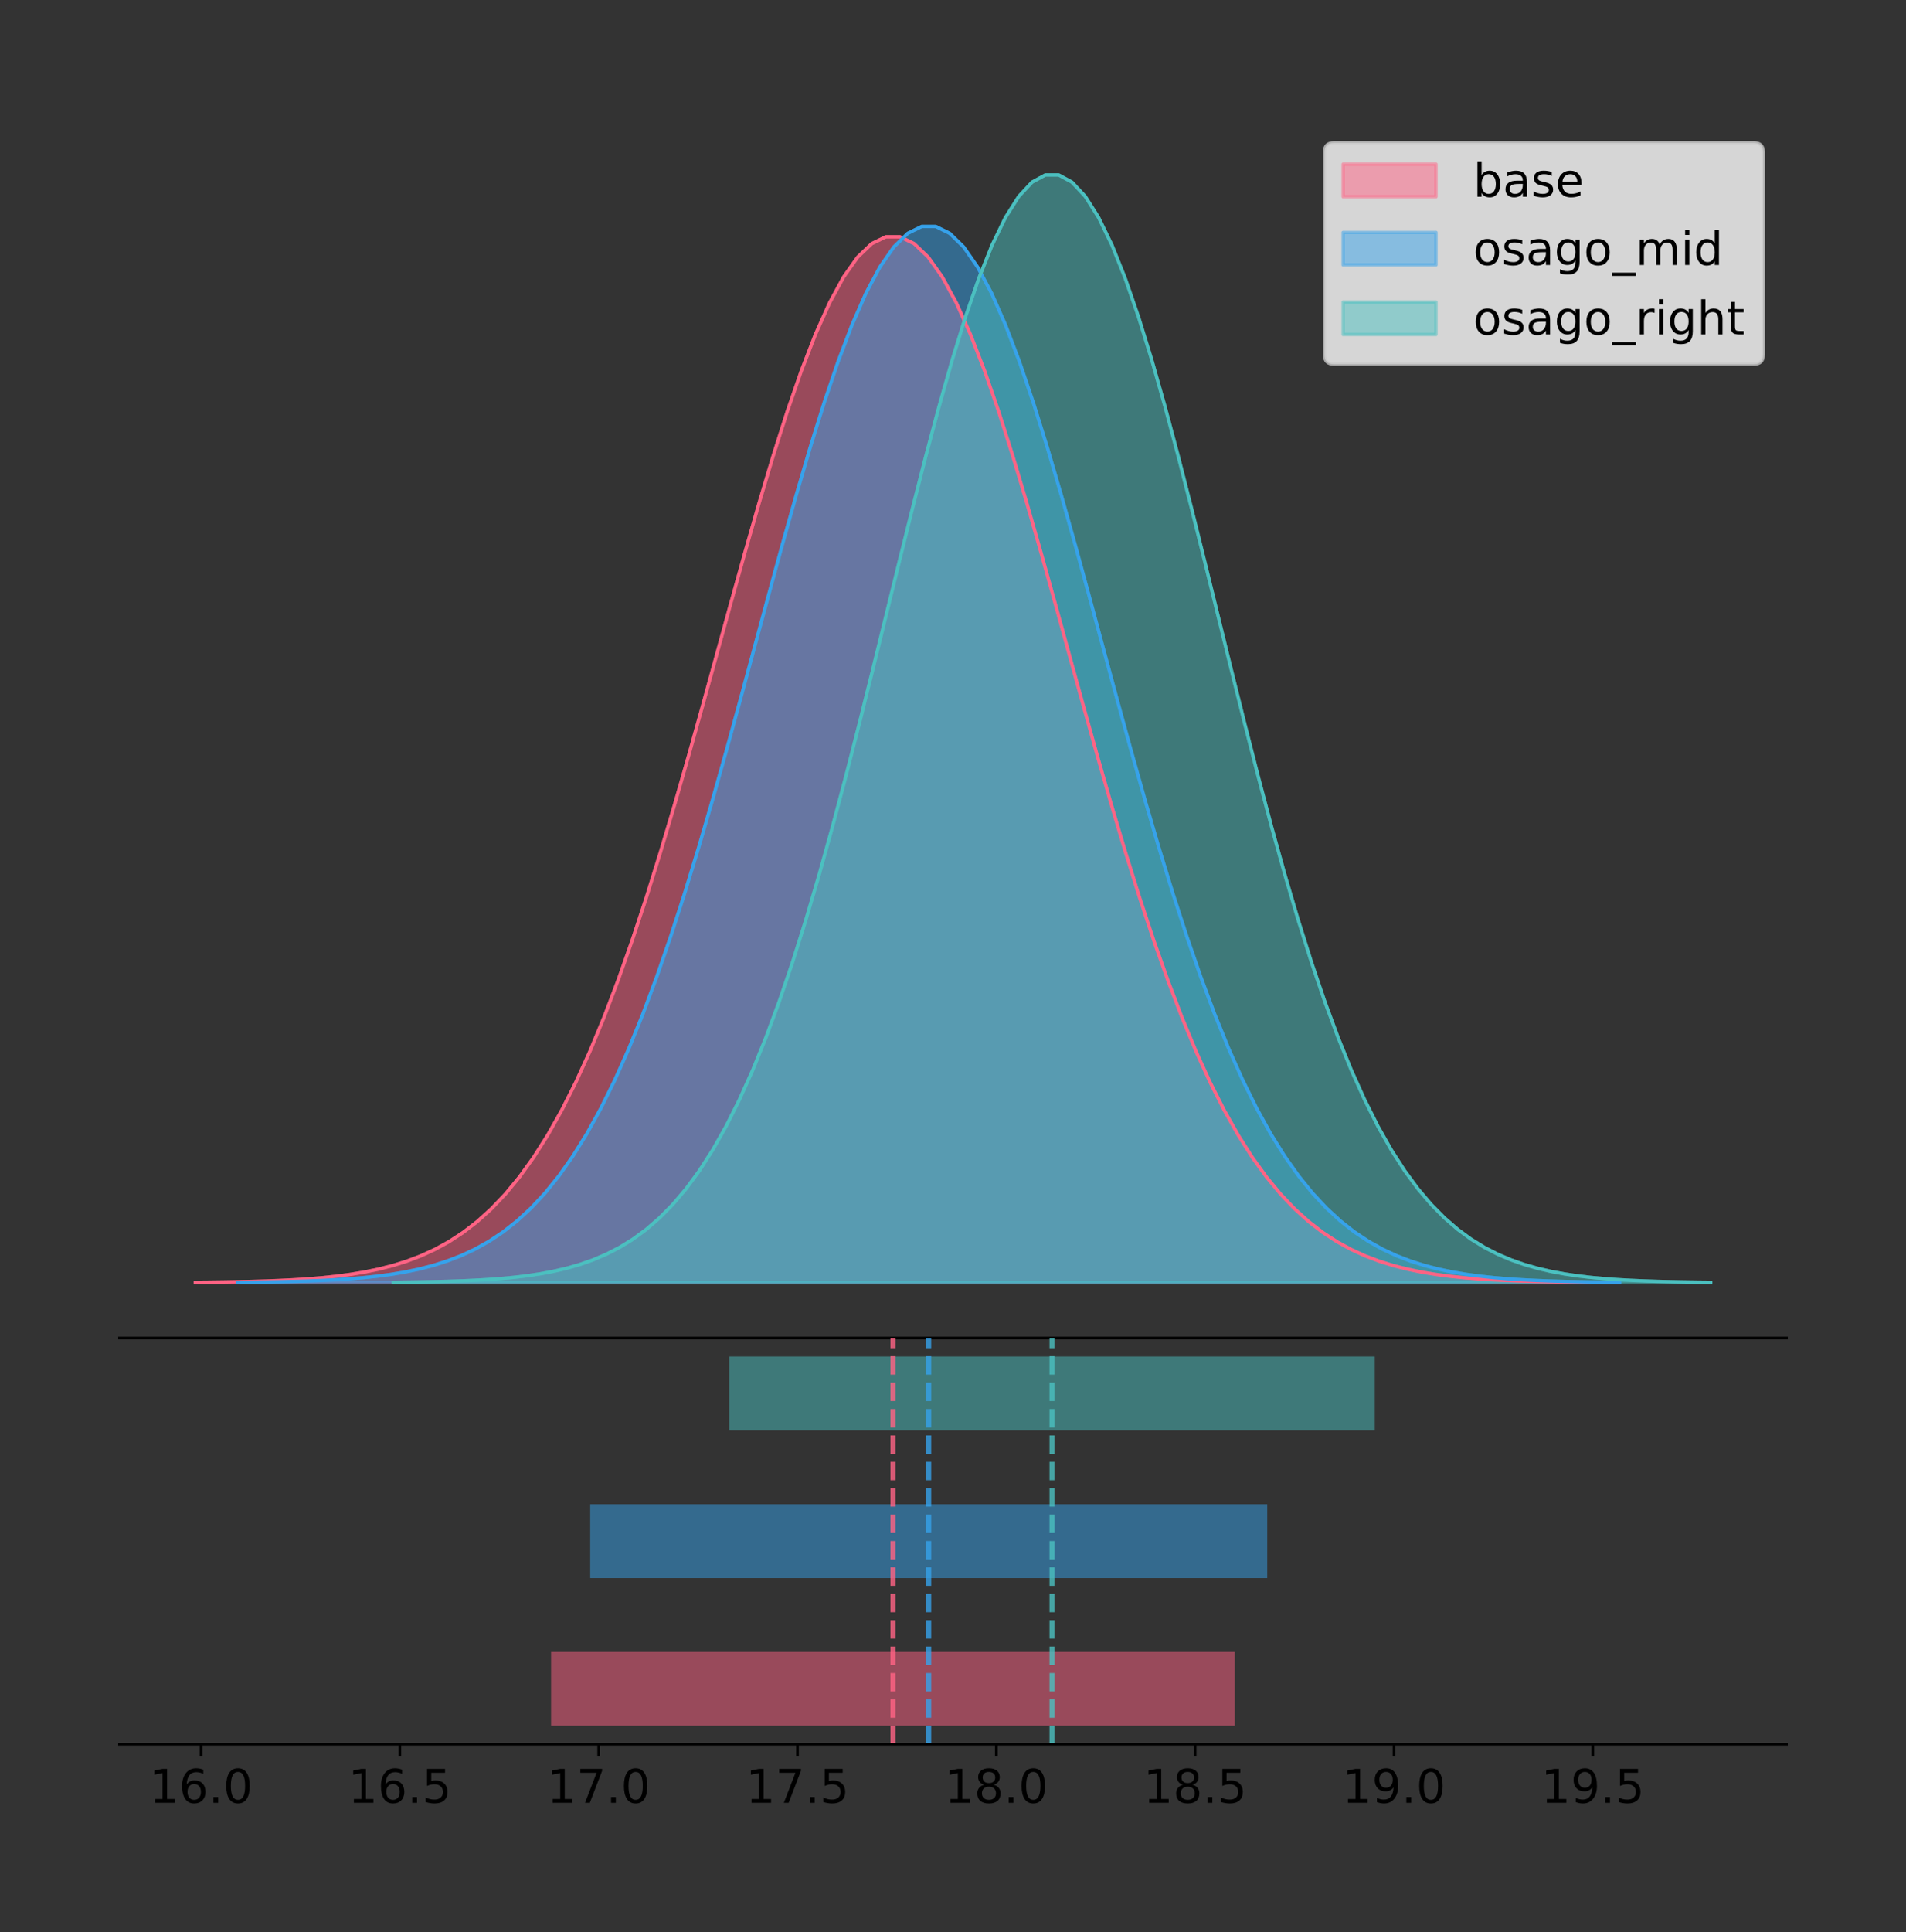 <?xml version="1.0" encoding="utf-8" standalone="no"?>
<!DOCTYPE svg PUBLIC "-//W3C//DTD SVG 1.1//EN"
  "http://www.w3.org/Graphics/SVG/1.1/DTD/svg11.dtd">
<!-- Created with matplotlib (https://matplotlib.org/) -->
<svg height="581.789pt" version="1.1" viewBox="0 0 574.2 581.789" width="574.2pt" xmlns="http://www.w3.org/2000/svg" xmlns:xlink="http://www.w3.org/1999/xlink">
 <rect x="0" y="0" width="574.2" height="581.789" fill="#333333" stroke="none"/>
 <defs>
  <style type="text/css">
*{stroke-linecap:butt;stroke-linejoin:round;}
  </style>
 </defs>
 <g id="figure_1">
  <g id="patch_1">
   <path d="M 0 581.789 
L 574.2 581.789 
L 574.2 0 
L 0 0 
z
" style="fill:none;"/>
  </g>
  <g id="axes_1">
   <g id="patch_2">
    <path d="M 36 402.93 
L 538.2 402.93 
L 538.2 36 
L 36 36 
z
" style="fill:none;"/>
   </g>
   <g id="PolyCollection_1">
    <defs>
     <path d="M 58.827 -195.538 
L 58.827 -195.644 
L 63.073 -195.684 
L 67.319 -195.737 
L 71.566 -195.809 
L 75.812 -195.904 
L 80.058 -196.029 
L 84.304 -196.192 
L 88.55 -196.404 
L 92.796 -196.677 
L 97.042 -197.027 
L 101.288 -197.471 
L 105.534 -198.032 
L 109.78 -198.734 
L 114.026 -199.607 
L 118.272 -200.686 
L 122.518 -202.007 
L 126.764 -203.616 
L 131.011 -205.558 
L 135.257 -207.887 
L 139.503 -210.658 
L 143.749 -213.929 
L 147.995 -217.764 
L 152.241 -222.223 
L 156.487 -227.368 
L 160.733 -233.258 
L 164.979 -239.946 
L 169.225 -247.481 
L 173.471 -255.899 
L 177.717 -265.224 
L 181.963 -275.466 
L 186.21 -286.617 
L 190.456 -298.648 
L 194.702 -311.508 
L 198.948 -325.123 
L 203.194 -339.395 
L 207.44 -354.199 
L 211.686 -369.387 
L 215.932 -384.789 
L 220.178 -400.216 
L 224.424 -415.458 
L 228.67 -430.298 
L 232.916 -444.509 
L 237.162 -457.86 
L 241.409 -470.129 
L 245.655 -481.101 
L 249.901 -490.579 
L 254.147 -498.387 
L 258.393 -504.378 
L 262.639 -508.438 
L 266.885 -510.488 
L 271.131 -510.488 
L 275.377 -508.438 
L 279.623 -504.378 
L 283.869 -498.387 
L 288.115 -490.579 
L 292.361 -481.101 
L 296.608 -470.129 
L 300.854 -457.86 
L 305.1 -444.509 
L 309.346 -430.298 
L 313.592 -415.458 
L 317.838 -400.216 
L 322.084 -384.789 
L 326.33 -369.387 
L 330.576 -354.199 
L 334.822 -339.395 
L 339.068 -325.123 
L 343.314 -311.508 
L 347.56 -298.648 
L 351.807 -286.617 
L 356.053 -275.466 
L 360.299 -265.224 
L 364.545 -255.899 
L 368.791 -247.481 
L 373.037 -239.946 
L 377.283 -233.258 
L 381.529 -227.368 
L 385.775 -222.223 
L 390.021 -217.764 
L 394.267 -213.929 
L 398.513 -210.658 
L 402.759 -207.887 
L 407.006 -205.558 
L 411.252 -203.616 
L 415.498 -202.007 
L 419.744 -200.686 
L 423.99 -199.607 
L 428.236 -198.734 
L 432.482 -198.032 
L 436.728 -197.471 
L 440.974 -197.027 
L 445.22 -196.677 
L 449.466 -196.404 
L 453.712 -196.192 
L 457.958 -196.029 
L 462.205 -195.904 
L 466.451 -195.809 
L 470.697 -195.737 
L 474.943 -195.684 
L 479.189 -195.644 
L 479.189 -195.538 
L 479.189 -195.538 
L 474.943 -195.538 
L 470.697 -195.538 
L 466.451 -195.538 
L 462.205 -195.538 
L 457.958 -195.538 
L 453.712 -195.538 
L 449.466 -195.538 
L 445.22 -195.538 
L 440.974 -195.538 
L 436.728 -195.538 
L 432.482 -195.538 
L 428.236 -195.538 
L 423.99 -195.538 
L 419.744 -195.538 
L 415.498 -195.538 
L 411.252 -195.538 
L 407.006 -195.538 
L 402.759 -195.538 
L 398.513 -195.538 
L 394.267 -195.538 
L 390.021 -195.538 
L 385.775 -195.538 
L 381.529 -195.538 
L 377.283 -195.538 
L 373.037 -195.538 
L 368.791 -195.538 
L 364.545 -195.538 
L 360.299 -195.538 
L 356.053 -195.538 
L 351.807 -195.538 
L 347.56 -195.538 
L 343.314 -195.538 
L 339.068 -195.538 
L 334.822 -195.538 
L 330.576 -195.538 
L 326.33 -195.538 
L 322.084 -195.538 
L 317.838 -195.538 
L 313.592 -195.538 
L 309.346 -195.538 
L 305.1 -195.538 
L 300.854 -195.538 
L 296.608 -195.538 
L 292.361 -195.538 
L 288.115 -195.538 
L 283.869 -195.538 
L 279.623 -195.538 
L 275.377 -195.538 
L 271.131 -195.538 
L 266.885 -195.538 
L 262.639 -195.538 
L 258.393 -195.538 
L 254.147 -195.538 
L 249.901 -195.538 
L 245.655 -195.538 
L 241.409 -195.538 
L 237.162 -195.538 
L 232.916 -195.538 
L 228.67 -195.538 
L 224.424 -195.538 
L 220.178 -195.538 
L 215.932 -195.538 
L 211.686 -195.538 
L 207.44 -195.538 
L 203.194 -195.538 
L 198.948 -195.538 
L 194.702 -195.538 
L 190.456 -195.538 
L 186.21 -195.538 
L 181.963 -195.538 
L 177.717 -195.538 
L 173.471 -195.538 
L 169.225 -195.538 
L 164.979 -195.538 
L 160.733 -195.538 
L 156.487 -195.538 
L 152.241 -195.538 
L 147.995 -195.538 
L 143.749 -195.538 
L 139.503 -195.538 
L 135.257 -195.538 
L 131.011 -195.538 
L 126.764 -195.538 
L 122.518 -195.538 
L 118.272 -195.538 
L 114.026 -195.538 
L 109.78 -195.538 
L 105.534 -195.538 
L 101.288 -195.538 
L 97.042 -195.538 
L 92.796 -195.538 
L 88.55 -195.538 
L 84.304 -195.538 
L 80.058 -195.538 
L 75.812 -195.538 
L 71.566 -195.538 
L 67.319 -195.538 
L 63.073 -195.538 
L 58.827 -195.538 
z
" id="macc803ba3e" style="stroke:#ff6384;stroke-opacity:0.5;"/>
    </defs>
    <g clip-path="url(#pdad6683f66)">
     <use style="fill:#ff6384;fill-opacity:0.5;stroke:#ff6384;stroke-opacity:0.5;" x="0" xlink:href="#macc803ba3e" y="581.789"/>
    </g>
   </g>
   <g id="PolyCollection_2">
    <defs>
     <path d="M 71.667 -195.538 
L 71.667 -195.645 
L 75.872 -195.685 
L 80.076 -195.739 
L 84.281 -195.811 
L 88.485 -195.907 
L 92.69 -196.033 
L 96.894 -196.198 
L 101.099 -196.412 
L 105.303 -196.688 
L 109.508 -197.041 
L 113.712 -197.49 
L 117.917 -198.056 
L 122.121 -198.765 
L 126.326 -199.648 
L 130.53 -200.737 
L 134.735 -202.071 
L 138.939 -203.696 
L 143.144 -205.657 
L 147.348 -208.009 
L 151.553 -210.807 
L 155.757 -214.111 
L 159.962 -217.984 
L 164.166 -222.487 
L 168.371 -227.683 
L 172.575 -233.631 
L 176.78 -240.386 
L 180.984 -247.995 
L 185.189 -256.496 
L 189.393 -265.913 
L 193.598 -276.256 
L 197.802 -287.517 
L 202.007 -299.667 
L 206.211 -312.655 
L 210.416 -326.405 
L 214.62 -340.818 
L 218.825 -355.768 
L 223.029 -371.107 
L 227.233 -386.661 
L 231.438 -402.24 
L 235.642 -417.634 
L 239.847 -432.62 
L 244.051 -446.971 
L 248.256 -460.455 
L 252.46 -472.845 
L 256.665 -483.926 
L 260.869 -493.497 
L 265.074 -501.382 
L 269.278 -507.432 
L 273.483 -511.532 
L 277.687 -513.603 
L 281.892 -513.603 
L 286.096 -511.532 
L 290.301 -507.432 
L 294.505 -501.382 
L 298.71 -493.497 
L 302.914 -483.926 
L 307.119 -472.845 
L 311.323 -460.455 
L 315.528 -446.971 
L 319.732 -432.62 
L 323.937 -417.634 
L 328.141 -402.24 
L 332.346 -386.661 
L 336.55 -371.107 
L 340.755 -355.768 
L 344.959 -340.818 
L 349.164 -326.405 
L 353.368 -312.655 
L 357.573 -299.667 
L 361.777 -287.517 
L 365.982 -276.256 
L 370.186 -265.913 
L 374.391 -256.496 
L 378.595 -247.995 
L 382.8 -240.386 
L 387.004 -233.631 
L 391.209 -227.683 
L 395.413 -222.487 
L 399.618 -217.984 
L 403.822 -214.111 
L 408.027 -210.807 
L 412.231 -208.009 
L 416.436 -205.657 
L 420.64 -203.696 
L 424.845 -202.071 
L 429.049 -200.737 
L 433.254 -199.648 
L 437.458 -198.765 
L 441.663 -198.056 
L 445.867 -197.49 
L 450.072 -197.041 
L 454.276 -196.688 
L 458.481 -196.412 
L 462.685 -196.198 
L 466.889 -196.033 
L 471.094 -195.907 
L 475.298 -195.811 
L 479.503 -195.739 
L 483.707 -195.685 
L 487.912 -195.645 
L 487.912 -195.538 
L 487.912 -195.538 
L 483.707 -195.538 
L 479.503 -195.538 
L 475.298 -195.538 
L 471.094 -195.538 
L 466.889 -195.538 
L 462.685 -195.538 
L 458.481 -195.538 
L 454.276 -195.538 
L 450.072 -195.538 
L 445.867 -195.538 
L 441.663 -195.538 
L 437.458 -195.538 
L 433.254 -195.538 
L 429.049 -195.538 
L 424.845 -195.538 
L 420.64 -195.538 
L 416.436 -195.538 
L 412.231 -195.538 
L 408.027 -195.538 
L 403.822 -195.538 
L 399.618 -195.538 
L 395.413 -195.538 
L 391.209 -195.538 
L 387.004 -195.538 
L 382.8 -195.538 
L 378.595 -195.538 
L 374.391 -195.538 
L 370.186 -195.538 
L 365.982 -195.538 
L 361.777 -195.538 
L 357.573 -195.538 
L 353.368 -195.538 
L 349.164 -195.538 
L 344.959 -195.538 
L 340.755 -195.538 
L 336.55 -195.538 
L 332.346 -195.538 
L 328.141 -195.538 
L 323.937 -195.538 
L 319.732 -195.538 
L 315.528 -195.538 
L 311.323 -195.538 
L 307.119 -195.538 
L 302.914 -195.538 
L 298.71 -195.538 
L 294.505 -195.538 
L 290.301 -195.538 
L 286.096 -195.538 
L 281.892 -195.538 
L 277.687 -195.538 
L 273.483 -195.538 
L 269.278 -195.538 
L 265.074 -195.538 
L 260.869 -195.538 
L 256.665 -195.538 
L 252.46 -195.538 
L 248.256 -195.538 
L 244.051 -195.538 
L 239.847 -195.538 
L 235.642 -195.538 
L 231.438 -195.538 
L 227.233 -195.538 
L 223.029 -195.538 
L 218.825 -195.538 
L 214.62 -195.538 
L 210.416 -195.538 
L 206.211 -195.538 
L 202.007 -195.538 
L 197.802 -195.538 
L 193.598 -195.538 
L 189.393 -195.538 
L 185.189 -195.538 
L 180.984 -195.538 
L 176.78 -195.538 
L 172.575 -195.538 
L 168.371 -195.538 
L 164.166 -195.538 
L 159.962 -195.538 
L 155.757 -195.538 
L 151.553 -195.538 
L 147.348 -195.538 
L 143.144 -195.538 
L 138.939 -195.538 
L 134.735 -195.538 
L 130.53 -195.538 
L 126.326 -195.538 
L 122.121 -195.538 
L 117.917 -195.538 
L 113.712 -195.538 
L 109.508 -195.538 
L 105.303 -195.538 
L 101.099 -195.538 
L 96.894 -195.538 
L 92.69 -195.538 
L 88.485 -195.538 
L 84.281 -195.538 
L 80.076 -195.538 
L 75.872 -195.538 
L 71.667 -195.538 
z
" id="mb3f5b74bec" style="stroke:#36a2eb;stroke-opacity:0.5;"/>
    </defs>
    <g clip-path="url(#pdad6683f66)">
     <use style="fill:#36a2eb;fill-opacity:0.5;stroke:#36a2eb;stroke-opacity:0.5;" x="0" xlink:href="#mb3f5b74bec" y="581.789"/>
    </g>
   </g>
   <g id="PolyCollection_3">
    <defs>
     <path d="M 118.48 -195.538 
L 118.48 -195.65 
L 122.489 -195.692 
L 126.498 -195.749 
L 130.507 -195.825 
L 134.516 -195.925 
L 138.525 -196.058 
L 142.534 -196.23 
L 146.543 -196.455 
L 150.552 -196.744 
L 154.561 -197.115 
L 158.57 -197.585 
L 162.579 -198.179 
L 166.588 -198.923 
L 170.597 -199.848 
L 174.606 -200.99 
L 178.615 -202.39 
L 182.624 -204.093 
L 186.633 -206.151 
L 190.642 -208.617 
L 194.651 -211.552 
L 198.66 -215.017 
L 202.669 -219.078 
L 206.678 -223.801 
L 210.687 -229.25 
L 214.696 -235.488 
L 218.705 -242.572 
L 222.714 -250.552 
L 226.723 -259.468 
L 230.732 -269.344 
L 234.741 -280.192 
L 238.75 -292.002 
L 242.759 -304.744 
L 246.768 -318.365 
L 250.777 -332.786 
L 254.786 -347.901 
L 258.795 -363.58 
L 262.804 -379.667 
L 266.813 -395.98 
L 270.822 -412.318 
L 274.832 -428.462 
L 278.841 -444.18 
L 282.85 -459.23 
L 286.859 -473.372 
L 290.868 -486.366 
L 294.877 -497.987 
L 298.886 -508.025 
L 302.895 -516.294 
L 306.904 -522.64 
L 310.913 -526.94 
L 314.922 -529.111 
L 318.931 -529.111 
L 322.94 -526.94 
L 326.949 -522.64 
L 330.958 -516.294 
L 334.967 -508.025 
L 338.976 -497.987 
L 342.985 -486.366 
L 346.994 -473.372 
L 351.003 -459.23 
L 355.012 -444.18 
L 359.021 -428.462 
L 363.03 -412.318 
L 367.039 -395.98 
L 371.048 -379.667 
L 375.057 -363.58 
L 379.066 -347.901 
L 383.075 -332.786 
L 387.084 -318.365 
L 391.093 -304.744 
L 395.102 -292.002 
L 399.111 -280.192 
L 403.12 -269.344 
L 407.129 -259.468 
L 411.138 -250.552 
L 415.147 -242.572 
L 419.156 -235.488 
L 423.165 -229.25 
L 427.174 -223.801 
L 431.183 -219.078 
L 435.192 -215.017 
L 439.201 -211.552 
L 443.21 -208.617 
L 447.219 -206.151 
L 451.228 -204.093 
L 455.237 -202.39 
L 459.246 -200.99 
L 463.255 -199.848 
L 467.264 -198.923 
L 471.274 -198.179 
L 475.283 -197.585 
L 479.292 -197.115 
L 483.301 -196.744 
L 487.31 -196.455 
L 491.319 -196.23 
L 495.328 -196.058 
L 499.337 -195.925 
L 503.346 -195.825 
L 507.355 -195.749 
L 511.364 -195.692 
L 515.373 -195.65 
L 515.373 -195.538 
L 515.373 -195.538 
L 511.364 -195.538 
L 507.355 -195.538 
L 503.346 -195.538 
L 499.337 -195.538 
L 495.328 -195.538 
L 491.319 -195.538 
L 487.31 -195.538 
L 483.301 -195.538 
L 479.292 -195.538 
L 475.283 -195.538 
L 471.274 -195.538 
L 467.264 -195.538 
L 463.255 -195.538 
L 459.246 -195.538 
L 455.237 -195.538 
L 451.228 -195.538 
L 447.219 -195.538 
L 443.21 -195.538 
L 439.201 -195.538 
L 435.192 -195.538 
L 431.183 -195.538 
L 427.174 -195.538 
L 423.165 -195.538 
L 419.156 -195.538 
L 415.147 -195.538 
L 411.138 -195.538 
L 407.129 -195.538 
L 403.12 -195.538 
L 399.111 -195.538 
L 395.102 -195.538 
L 391.093 -195.538 
L 387.084 -195.538 
L 383.075 -195.538 
L 379.066 -195.538 
L 375.057 -195.538 
L 371.048 -195.538 
L 367.039 -195.538 
L 363.03 -195.538 
L 359.021 -195.538 
L 355.012 -195.538 
L 351.003 -195.538 
L 346.994 -195.538 
L 342.985 -195.538 
L 338.976 -195.538 
L 334.967 -195.538 
L 330.958 -195.538 
L 326.949 -195.538 
L 322.94 -195.538 
L 318.931 -195.538 
L 314.922 -195.538 
L 310.913 -195.538 
L 306.904 -195.538 
L 302.895 -195.538 
L 298.886 -195.538 
L 294.877 -195.538 
L 290.868 -195.538 
L 286.859 -195.538 
L 282.85 -195.538 
L 278.841 -195.538 
L 274.832 -195.538 
L 270.822 -195.538 
L 266.813 -195.538 
L 262.804 -195.538 
L 258.795 -195.538 
L 254.786 -195.538 
L 250.777 -195.538 
L 246.768 -195.538 
L 242.759 -195.538 
L 238.75 -195.538 
L 234.741 -195.538 
L 230.732 -195.538 
L 226.723 -195.538 
L 222.714 -195.538 
L 218.705 -195.538 
L 214.696 -195.538 
L 210.687 -195.538 
L 206.678 -195.538 
L 202.669 -195.538 
L 198.66 -195.538 
L 194.651 -195.538 
L 190.642 -195.538 
L 186.633 -195.538 
L 182.624 -195.538 
L 178.615 -195.538 
L 174.606 -195.538 
L 170.597 -195.538 
L 166.588 -195.538 
L 162.579 -195.538 
L 158.57 -195.538 
L 154.561 -195.538 
L 150.552 -195.538 
L 146.543 -195.538 
L 142.534 -195.538 
L 138.525 -195.538 
L 134.516 -195.538 
L 130.507 -195.538 
L 126.498 -195.538 
L 122.489 -195.538 
L 118.48 -195.538 
z
" id="md91dc476f2" style="stroke:#4bc0c0;stroke-opacity:0.5;"/>
    </defs>
    <g clip-path="url(#pdad6683f66)">
     <use style="fill:#4bc0c0;fill-opacity:0.5;stroke:#4bc0c0;stroke-opacity:0.5;" x="0" xlink:href="#md91dc476f2" y="581.789"/>
    </g>
   </g>
   <g id="line2d_1">
    <path clip-path="url(#pdad6683f66)" d="M 58.827 386.146 
L 63.073 386.106 
L 67.319 386.052 
L 71.566 385.981 
L 75.812 385.886 
L 80.058 385.761 
L 84.304 385.598 
L 88.55 385.386 
L 92.796 385.112 
L 97.042 384.763 
L 101.288 384.318 
L 105.534 383.758 
L 109.78 383.055 
L 114.026 382.182 
L 118.272 381.104 
L 122.518 379.782 
L 126.764 378.174 
L 131.011 376.231 
L 135.257 373.903 
L 139.503 371.132 
L 143.749 367.86 
L 147.995 364.026 
L 152.241 359.567 
L 156.487 354.422 
L 160.733 348.532 
L 164.979 341.843 
L 169.225 334.308 
L 173.471 325.891 
L 177.717 316.566 
L 181.963 306.324 
L 186.21 295.173 
L 190.456 283.142 
L 194.702 270.281 
L 198.948 256.666 
L 203.194 242.394 
L 207.44 227.591 
L 211.686 212.402 
L 215.932 197 
L 220.178 181.574 
L 224.424 166.331 
L 228.67 151.491 
L 232.916 137.281 
L 237.162 123.929 
L 241.409 111.66 
L 245.655 100.688 
L 249.901 91.211 
L 254.147 83.403 
L 258.393 77.412 
L 262.639 73.352 
L 266.885 71.302 
L 271.131 71.302 
L 275.377 73.352 
L 279.623 77.412 
L 283.869 83.403 
L 288.115 91.211 
L 292.361 100.688 
L 296.608 111.66 
L 300.854 123.929 
L 305.1 137.281 
L 309.346 151.491 
L 313.592 166.331 
L 317.838 181.574 
L 322.084 197 
L 326.33 212.402 
L 330.576 227.591 
L 334.822 242.394 
L 339.068 256.666 
L 343.314 270.281 
L 347.56 283.142 
L 351.807 295.173 
L 356.053 306.324 
L 360.299 316.566 
L 364.545 325.891 
L 368.791 334.308 
L 373.037 341.843 
L 377.283 348.532 
L 381.529 354.422 
L 385.775 359.567 
L 390.021 364.026 
L 394.267 367.86 
L 398.513 371.132 
L 402.759 373.903 
L 407.006 376.231 
L 411.252 378.174 
L 415.498 379.782 
L 419.744 381.104 
L 423.99 382.182 
L 428.236 383.055 
L 432.482 383.758 
L 436.728 384.318 
L 440.974 384.763 
L 445.22 385.112 
L 449.466 385.386 
L 453.712 385.598 
L 457.958 385.761 
L 462.205 385.886 
L 466.451 385.981 
L 470.697 386.052 
L 474.943 386.106 
L 479.189 386.146 
" style="fill:none;stroke:#ff6384;stroke-linecap:square;"/>
   </g>
   <g id="line2d_2">
    <path clip-path="url(#pdad6683f66)" d="M 71.667 386.145 
L 75.872 386.104 
L 80.076 386.05 
L 84.281 385.978 
L 88.485 385.882 
L 92.69 385.756 
L 96.894 385.591 
L 101.099 385.377 
L 105.303 385.101 
L 109.508 384.748 
L 113.712 384.299 
L 117.917 383.733 
L 122.121 383.024 
L 126.326 382.142 
L 130.53 381.053 
L 134.735 379.718 
L 138.939 378.094 
L 143.144 376.132 
L 147.348 373.78 
L 151.553 370.982 
L 155.757 367.678 
L 159.962 363.806 
L 164.166 359.303 
L 168.371 354.107 
L 172.575 348.159 
L 176.78 341.404 
L 180.984 333.795 
L 185.189 325.294 
L 189.393 315.876 
L 193.598 305.533 
L 197.802 294.272 
L 202.007 282.122 
L 206.211 269.134 
L 210.416 255.384 
L 214.62 240.972 
L 218.825 226.021 
L 223.029 210.683 
L 227.233 195.128 
L 231.438 179.549 
L 235.642 164.156 
L 239.847 149.169 
L 244.051 134.818 
L 248.256 121.335 
L 252.46 108.944 
L 256.665 97.864 
L 260.869 88.293 
L 265.074 80.407 
L 269.278 74.357 
L 273.483 70.257 
L 277.687 68.187 
L 281.892 68.187 
L 286.096 70.257 
L 290.301 74.357 
L 294.505 80.407 
L 298.71 88.293 
L 302.914 97.864 
L 307.119 108.944 
L 311.323 121.335 
L 315.528 134.818 
L 319.732 149.169 
L 323.937 164.156 
L 328.141 179.549 
L 332.346 195.128 
L 336.55 210.683 
L 340.755 226.021 
L 344.959 240.972 
L 349.164 255.384 
L 353.368 269.134 
L 357.573 282.122 
L 361.777 294.272 
L 365.982 305.533 
L 370.186 315.876 
L 374.391 325.294 
L 378.595 333.795 
L 382.8 341.404 
L 387.004 348.159 
L 391.209 354.107 
L 395.413 359.303 
L 399.618 363.806 
L 403.822 367.678 
L 408.027 370.982 
L 412.231 373.78 
L 416.436 376.132 
L 420.64 378.094 
L 424.845 379.718 
L 429.049 381.053 
L 433.254 382.142 
L 437.458 383.024 
L 441.663 383.733 
L 445.867 384.299 
L 450.072 384.748 
L 454.276 385.101 
L 458.481 385.377 
L 462.685 385.591 
L 466.889 385.756 
L 471.094 385.882 
L 475.298 385.978 
L 479.503 386.05 
L 483.707 386.104 
L 487.912 386.145 
" style="fill:none;stroke:#36a2eb;stroke-linecap:square;"/>
   </g>
   <g id="line2d_3">
    <path clip-path="url(#pdad6683f66)" d="M 118.48 386.139 
L 122.489 386.097 
L 126.498 386.04 
L 130.507 385.965 
L 134.516 385.864 
L 138.525 385.732 
L 142.534 385.559 
L 146.543 385.334 
L 150.552 385.045 
L 154.561 384.675 
L 158.57 384.204 
L 162.579 383.61 
L 166.588 382.867 
L 170.597 381.941 
L 174.606 380.799 
L 178.615 379.399 
L 182.624 377.696 
L 186.633 375.639 
L 190.642 373.172 
L 194.651 370.238 
L 198.66 366.772 
L 202.669 362.711 
L 206.678 357.989 
L 210.687 352.539 
L 214.696 346.301 
L 218.705 339.217 
L 222.714 331.237 
L 226.723 322.322 
L 230.732 312.445 
L 234.741 301.597 
L 238.75 289.787 
L 242.759 277.045 
L 246.768 263.424 
L 250.777 249.004 
L 254.786 233.888 
L 258.795 218.209 
L 262.804 202.123 
L 266.813 185.809 
L 270.822 169.471 
L 274.832 153.327 
L 278.841 137.61 
L 282.85 122.559 
L 286.859 108.418 
L 290.868 95.423 
L 294.877 83.803 
L 298.886 73.765 
L 302.895 65.495 
L 306.904 59.15 
L 310.913 54.85 
L 314.922 52.679 
L 318.931 52.679 
L 322.94 54.85 
L 326.949 59.15 
L 330.958 65.495 
L 334.967 73.765 
L 338.976 83.803 
L 342.985 95.423 
L 346.994 108.418 
L 351.003 122.559 
L 355.012 137.61 
L 359.021 153.327 
L 363.03 169.471 
L 367.039 185.809 
L 371.048 202.123 
L 375.057 218.209 
L 379.066 233.888 
L 383.075 249.004 
L 387.084 263.424 
L 391.093 277.045 
L 395.102 289.787 
L 399.111 301.597 
L 403.12 312.445 
L 407.129 322.322 
L 411.138 331.237 
L 415.147 339.217 
L 419.156 346.301 
L 423.165 352.539 
L 427.174 357.989 
L 431.183 362.711 
L 435.192 366.772 
L 439.201 370.238 
L 443.21 373.172 
L 447.219 375.639 
L 451.228 377.696 
L 455.237 379.399 
L 459.246 380.799 
L 463.255 381.941 
L 467.264 382.867 
L 471.274 383.61 
L 475.283 384.204 
L 479.292 384.675 
L 483.301 385.045 
L 487.31 385.334 
L 491.319 385.559 
L 495.328 385.732 
L 499.337 385.864 
L 503.346 385.965 
L 507.355 386.04 
L 511.364 386.097 
L 515.373 386.139 
" style="fill:none;stroke:#4bc0c0;stroke-linecap:square;"/>
   </g>
   <g id="patch_3">
    <path d="M 36 402.93 
L 538.2 402.93 
" style="fill:none;stroke:#000000;stroke-linecap:square;stroke-linejoin:miter;stroke-width:0.8;"/>
   </g>
   <g id="legend_1">
    <g id="patch_4">
     <path d="M 401.814 109.627 
L 528.4 109.627 
Q 531.2 109.627 531.2 106.827 
L 531.2 45.8 
Q 531.2 43 528.4 43 
L 401.814 43 
Q 399.014 43 399.014 45.8 
L 399.014 106.827 
Q 399.014 109.627 401.814 109.627 
z
" style="fill:#ffffff;opacity:0.8;stroke:#cccccc;stroke-linejoin:miter;"/>
    </g>
    <g id="patch_5">
     <path d="M 404.614 59.238 
L 432.614 59.238 
L 432.614 49.438 
L 404.614 49.438 
z
" style="fill:#ff6384;opacity:0.5;stroke:#ff6384;stroke-linejoin:miter;"/>
    </g>
    <g id="text_1">
     <!-- base -->
     <defs>
      <path d="M 48.688 27.297 
Q 48.688 37.203 44.609 42.844 
Q 40.531 48.484 33.406 48.484 
Q 26.266 48.484 22.188 42.844 
Q 18.109 37.203 18.109 27.297 
Q 18.109 17.391 22.188 11.75 
Q 26.266 6.109 33.406 6.109 
Q 40.531 6.109 44.609 11.75 
Q 48.688 17.391 48.688 27.297 
z
M 18.109 46.391 
Q 20.953 51.266 25.266 53.625 
Q 29.594 56 35.594 56 
Q 45.562 56 51.781 48.094 
Q 58.016 40.188 58.016 27.297 
Q 58.016 14.406 51.781 6.484 
Q 45.562 -1.422 35.594 -1.422 
Q 29.594 -1.422 25.266 0.953 
Q 20.953 3.328 18.109 8.203 
L 18.109 0 
L 9.078 0 
L 9.078 75.984 
L 18.109 75.984 
z
" id="DejaVuSans-98"/>
      <path d="M 34.281 27.484 
Q 23.391 27.484 19.188 25 
Q 14.984 22.516 14.984 16.5 
Q 14.984 11.719 18.141 8.906 
Q 21.297 6.109 26.703 6.109 
Q 34.188 6.109 38.703 11.406 
Q 43.219 16.703 43.219 25.484 
L 43.219 27.484 
z
M 52.203 31.203 
L 52.203 0 
L 43.219 0 
L 43.219 8.297 
Q 40.141 3.328 35.547 0.953 
Q 30.953 -1.422 24.312 -1.422 
Q 15.922 -1.422 10.953 3.297 
Q 6 8.016 6 15.922 
Q 6 25.141 12.172 29.828 
Q 18.359 34.516 30.609 34.516 
L 43.219 34.516 
L 43.219 35.406 
Q 43.219 41.609 39.141 45 
Q 35.062 48.391 27.688 48.391 
Q 23 48.391 18.547 47.266 
Q 14.109 46.141 10.016 43.891 
L 10.016 52.203 
Q 14.938 54.109 19.578 55.047 
Q 24.219 56 28.609 56 
Q 40.484 56 46.344 49.844 
Q 52.203 43.703 52.203 31.203 
z
" id="DejaVuSans-97"/>
      <path d="M 44.281 53.078 
L 44.281 44.578 
Q 40.484 46.531 36.375 47.5 
Q 32.281 48.484 27.875 48.484 
Q 21.188 48.484 17.844 46.438 
Q 14.5 44.391 14.5 40.281 
Q 14.5 37.156 16.891 35.375 
Q 19.281 33.594 26.516 31.984 
L 29.594 31.297 
Q 39.156 29.25 43.188 25.516 
Q 47.219 21.781 47.219 15.094 
Q 47.219 7.469 41.188 3.016 
Q 35.156 -1.422 24.609 -1.422 
Q 20.219 -1.422 15.453 -0.562 
Q 10.688 0.297 5.422 2 
L 5.422 11.281 
Q 10.406 8.688 15.234 7.391 
Q 20.062 6.109 24.812 6.109 
Q 31.156 6.109 34.562 8.281 
Q 37.984 10.453 37.984 14.406 
Q 37.984 18.062 35.516 20.016 
Q 33.062 21.969 24.703 23.781 
L 21.578 24.516 
Q 13.234 26.266 9.516 29.906 
Q 5.812 33.547 5.812 39.891 
Q 5.812 47.609 11.281 51.797 
Q 16.75 56 26.812 56 
Q 31.781 56 36.172 55.266 
Q 40.578 54.547 44.281 53.078 
z
" id="DejaVuSans-115"/>
      <path d="M 56.203 29.594 
L 56.203 25.203 
L 14.891 25.203 
Q 15.484 15.922 20.484 11.062 
Q 25.484 6.203 34.422 6.203 
Q 39.594 6.203 44.453 7.469 
Q 49.312 8.734 54.109 11.281 
L 54.109 2.781 
Q 49.266 0.734 44.188 -0.344 
Q 39.109 -1.422 33.891 -1.422 
Q 20.797 -1.422 13.156 6.188 
Q 5.516 13.812 5.516 26.812 
Q 5.516 40.234 12.766 48.109 
Q 20.016 56 32.328 56 
Q 43.359 56 49.781 48.891 
Q 56.203 41.797 56.203 29.594 
z
M 47.219 32.234 
Q 47.125 39.594 43.094 43.984 
Q 39.062 48.391 32.422 48.391 
Q 24.906 48.391 20.391 44.141 
Q 15.875 39.891 15.188 32.172 
z
" id="DejaVuSans-101"/>
     </defs>
     <g transform="translate(443.814 59.238)scale(0.14 -0.14)">
      <use xlink:href="#DejaVuSans-98"/>
      <use x="63.477" xlink:href="#DejaVuSans-97"/>
      <use x="124.756" xlink:href="#DejaVuSans-115"/>
      <use x="176.855" xlink:href="#DejaVuSans-101"/>
     </g>
    </g>
    <g id="patch_6">
     <path d="M 404.614 79.787 
L 432.614 79.787 
L 432.614 69.987 
L 404.614 69.987 
z
" style="fill:#36a2eb;opacity:0.5;stroke:#36a2eb;stroke-linejoin:miter;"/>
    </g>
    <g id="text_2">
     <!-- osago_mid -->
     <defs>
      <path d="M 30.609 48.391 
Q 23.391 48.391 19.188 42.75 
Q 14.984 37.109 14.984 27.297 
Q 14.984 17.484 19.156 11.844 
Q 23.344 6.203 30.609 6.203 
Q 37.797 6.203 41.984 11.859 
Q 46.188 17.531 46.188 27.297 
Q 46.188 37.016 41.984 42.703 
Q 37.797 48.391 30.609 48.391 
z
M 30.609 56 
Q 42.328 56 49.016 48.375 
Q 55.719 40.766 55.719 27.297 
Q 55.719 13.875 49.016 6.219 
Q 42.328 -1.422 30.609 -1.422 
Q 18.844 -1.422 12.172 6.219 
Q 5.516 13.875 5.516 27.297 
Q 5.516 40.766 12.172 48.375 
Q 18.844 56 30.609 56 
z
" id="DejaVuSans-111"/>
      <path d="M 45.406 27.984 
Q 45.406 37.75 41.375 43.109 
Q 37.359 48.484 30.078 48.484 
Q 22.859 48.484 18.828 43.109 
Q 14.797 37.75 14.797 27.984 
Q 14.797 18.266 18.828 12.891 
Q 22.859 7.516 30.078 7.516 
Q 37.359 7.516 41.375 12.891 
Q 45.406 18.266 45.406 27.984 
z
M 54.391 6.781 
Q 54.391 -7.172 48.188 -13.984 
Q 42 -20.797 29.203 -20.797 
Q 24.469 -20.797 20.266 -20.094 
Q 16.062 -19.391 12.109 -17.922 
L 12.109 -9.188 
Q 16.062 -11.328 19.922 -12.344 
Q 23.781 -13.375 27.781 -13.375 
Q 36.625 -13.375 41.016 -8.766 
Q 45.406 -4.156 45.406 5.172 
L 45.406 9.625 
Q 42.625 4.781 38.281 2.391 
Q 33.938 0 27.875 0 
Q 17.828 0 11.672 7.656 
Q 5.516 15.328 5.516 27.984 
Q 5.516 40.672 11.672 48.328 
Q 17.828 56 27.875 56 
Q 33.938 56 38.281 53.609 
Q 42.625 51.219 45.406 46.391 
L 45.406 54.688 
L 54.391 54.688 
z
" id="DejaVuSans-103"/>
      <path d="M 50.984 -16.609 
L 50.984 -23.578 
L -0.984 -23.578 
L -0.984 -16.609 
z
" id="DejaVuSans-95"/>
      <path d="M 52 44.188 
Q 55.375 50.25 60.062 53.125 
Q 64.75 56 71.094 56 
Q 79.641 56 84.281 50.016 
Q 88.922 44.047 88.922 33.016 
L 88.922 0 
L 79.891 0 
L 79.891 32.719 
Q 79.891 40.578 77.094 44.375 
Q 74.312 48.188 68.609 48.188 
Q 61.625 48.188 57.562 43.547 
Q 53.516 38.922 53.516 30.906 
L 53.516 0 
L 44.484 0 
L 44.484 32.719 
Q 44.484 40.625 41.703 44.406 
Q 38.922 48.188 33.109 48.188 
Q 26.219 48.188 22.156 43.531 
Q 18.109 38.875 18.109 30.906 
L 18.109 0 
L 9.078 0 
L 9.078 54.688 
L 18.109 54.688 
L 18.109 46.188 
Q 21.188 51.219 25.484 53.609 
Q 29.781 56 35.688 56 
Q 41.656 56 45.828 52.969 
Q 50 49.953 52 44.188 
z
" id="DejaVuSans-109"/>
      <path d="M 9.422 54.688 
L 18.406 54.688 
L 18.406 0 
L 9.422 0 
z
M 9.422 75.984 
L 18.406 75.984 
L 18.406 64.594 
L 9.422 64.594 
z
" id="DejaVuSans-105"/>
      <path d="M 45.406 46.391 
L 45.406 75.984 
L 54.391 75.984 
L 54.391 0 
L 45.406 0 
L 45.406 8.203 
Q 42.578 3.328 38.25 0.953 
Q 33.938 -1.422 27.875 -1.422 
Q 17.969 -1.422 11.734 6.484 
Q 5.516 14.406 5.516 27.297 
Q 5.516 40.188 11.734 48.094 
Q 17.969 56 27.875 56 
Q 33.938 56 38.25 53.625 
Q 42.578 51.266 45.406 46.391 
z
M 14.797 27.297 
Q 14.797 17.391 18.875 11.75 
Q 22.953 6.109 30.078 6.109 
Q 37.203 6.109 41.297 11.75 
Q 45.406 17.391 45.406 27.297 
Q 45.406 37.203 41.297 42.844 
Q 37.203 48.484 30.078 48.484 
Q 22.953 48.484 18.875 42.844 
Q 14.797 37.203 14.797 27.297 
z
" id="DejaVuSans-100"/>
     </defs>
     <g transform="translate(443.814 79.787)scale(0.14 -0.14)">
      <use xlink:href="#DejaVuSans-111"/>
      <use x="61.182" xlink:href="#DejaVuSans-115"/>
      <use x="113.281" xlink:href="#DejaVuSans-97"/>
      <use x="174.561" xlink:href="#DejaVuSans-103"/>
      <use x="238.037" xlink:href="#DejaVuSans-111"/>
      <use x="299.219" xlink:href="#DejaVuSans-95"/>
      <use x="349.219" xlink:href="#DejaVuSans-109"/>
      <use x="446.631" xlink:href="#DejaVuSans-105"/>
      <use x="474.414" xlink:href="#DejaVuSans-100"/>
     </g>
    </g>
    <g id="patch_7">
     <path d="M 404.614 100.726 
L 432.614 100.726 
L 432.614 90.926 
L 404.614 90.926 
z
" style="fill:#4bc0c0;opacity:0.5;stroke:#4bc0c0;stroke-linejoin:miter;"/>
    </g>
    <g id="text_3">
     <!-- osago_right -->
     <defs>
      <path d="M 41.109 46.297 
Q 39.594 47.172 37.812 47.578 
Q 36.031 48 33.891 48 
Q 26.266 48 22.188 43.047 
Q 18.109 38.094 18.109 28.812 
L 18.109 0 
L 9.078 0 
L 9.078 54.688 
L 18.109 54.688 
L 18.109 46.188 
Q 20.953 51.172 25.484 53.578 
Q 30.031 56 36.531 56 
Q 37.453 56 38.578 55.875 
Q 39.703 55.766 41.062 55.516 
z
" id="DejaVuSans-114"/>
      <path d="M 54.891 33.016 
L 54.891 0 
L 45.906 0 
L 45.906 32.719 
Q 45.906 40.484 42.875 44.328 
Q 39.844 48.188 33.797 48.188 
Q 26.516 48.188 22.312 43.547 
Q 18.109 38.922 18.109 30.906 
L 18.109 0 
L 9.078 0 
L 9.078 75.984 
L 18.109 75.984 
L 18.109 46.188 
Q 21.344 51.125 25.703 53.562 
Q 30.078 56 35.797 56 
Q 45.219 56 50.047 50.172 
Q 54.891 44.344 54.891 33.016 
z
" id="DejaVuSans-104"/>
      <path d="M 18.312 70.219 
L 18.312 54.688 
L 36.812 54.688 
L 36.812 47.703 
L 18.312 47.703 
L 18.312 18.016 
Q 18.312 11.328 20.141 9.422 
Q 21.969 7.516 27.594 7.516 
L 36.812 7.516 
L 36.812 0 
L 27.594 0 
Q 17.188 0 13.234 3.875 
Q 9.281 7.766 9.281 18.016 
L 9.281 47.703 
L 2.688 47.703 
L 2.688 54.688 
L 9.281 54.688 
L 9.281 70.219 
z
" id="DejaVuSans-116"/>
     </defs>
     <g transform="translate(443.814 100.726)scale(0.14 -0.14)">
      <use xlink:href="#DejaVuSans-111"/>
      <use x="61.182" xlink:href="#DejaVuSans-115"/>
      <use x="113.281" xlink:href="#DejaVuSans-97"/>
      <use x="174.561" xlink:href="#DejaVuSans-103"/>
      <use x="238.037" xlink:href="#DejaVuSans-111"/>
      <use x="299.219" xlink:href="#DejaVuSans-95"/>
      <use x="349.219" xlink:href="#DejaVuSans-114"/>
      <use x="390.332" xlink:href="#DejaVuSans-105"/>
      <use x="418.115" xlink:href="#DejaVuSans-103"/>
      <use x="481.592" xlink:href="#DejaVuSans-104"/>
      <use x="544.971" xlink:href="#DejaVuSans-116"/>
     </g>
    </g>
   </g>
  </g>
  <g id="axes_2">
   <g id="patch_8">
    <path d="M 36 525.24 
L 538.2 525.24 
L 538.2 402.93 
L 36 402.93 
z
" style="fill:none;"/>
   </g>
   <g id="patch_9">
    <path clip-path="url(#pf5d34c8b14)" d="M 166.019 519.68 
L 371.997 519.68 
L 371.997 497.442 
L 166.019 497.442 
z
" style="fill:#ff6384;opacity:0.5;"/>
   </g>
   <g id="patch_10">
    <path clip-path="url(#pf5d34c8b14)" d="M 177.81 475.204 
L 381.77 475.204 
L 381.77 452.966 
L 177.81 452.966 
z
" style="fill:#36a2eb;opacity:0.5;"/>
   </g>
   <g id="patch_11">
    <path clip-path="url(#pf5d34c8b14)" d="M 219.687 430.728 
L 414.165 430.728 
L 414.165 408.49 
L 219.687 408.49 
z
" style="fill:#4bc0c0;opacity:0.5;"/>
   </g>
   <g id="matplotlib.axis_1">
    <g id="xtick_1">
     <g id="line2d_4">
      <defs>
       <path d="M 0 0 
L 0 3.5 
" id="m951f6f7299" style="stroke:#000000;stroke-width:0.8;"/>
      </defs>
      <g>
       <use style="stroke:#000000;stroke-width:0.8;" x="60.564" xlink:href="#m951f6f7299" y="525.24"/>
      </g>
     </g>
     <g id="text_4">
      <!-- 16.0 -->
      <defs>
       <path d="M 12.406 8.297 
L 28.516 8.297 
L 28.516 63.922 
L 10.984 60.406 
L 10.984 69.391 
L 28.422 72.906 
L 38.281 72.906 
L 38.281 8.297 
L 54.391 8.297 
L 54.391 0 
L 12.406 0 
z
" id="DejaVuSans-49"/>
       <path d="M 33.016 40.375 
Q 26.375 40.375 22.484 35.828 
Q 18.609 31.297 18.609 23.391 
Q 18.609 15.531 22.484 10.953 
Q 26.375 6.391 33.016 6.391 
Q 39.656 6.391 43.531 10.953 
Q 47.406 15.531 47.406 23.391 
Q 47.406 31.297 43.531 35.828 
Q 39.656 40.375 33.016 40.375 
z
M 52.594 71.297 
L 52.594 62.312 
Q 48.875 64.062 45.094 64.984 
Q 41.312 65.922 37.594 65.922 
Q 27.828 65.922 22.672 59.328 
Q 17.531 52.734 16.797 39.406 
Q 19.672 43.656 24.016 45.922 
Q 28.375 48.188 33.594 48.188 
Q 44.578 48.188 50.953 41.516 
Q 57.328 34.859 57.328 23.391 
Q 57.328 12.156 50.688 5.359 
Q 44.047 -1.422 33.016 -1.422 
Q 20.359 -1.422 13.672 8.266 
Q 6.984 17.969 6.984 36.375 
Q 6.984 53.656 15.188 63.938 
Q 23.391 74.219 37.203 74.219 
Q 40.922 74.219 44.703 73.484 
Q 48.484 72.75 52.594 71.297 
z
" id="DejaVuSans-54"/>
       <path d="M 10.688 12.406 
L 21 12.406 
L 21 0 
L 10.688 0 
z
" id="DejaVuSans-46"/>
       <path d="M 31.781 66.406 
Q 24.172 66.406 20.328 58.906 
Q 16.5 51.422 16.5 36.375 
Q 16.5 21.391 20.328 13.891 
Q 24.172 6.391 31.781 6.391 
Q 39.453 6.391 43.281 13.891 
Q 47.125 21.391 47.125 36.375 
Q 47.125 51.422 43.281 58.906 
Q 39.453 66.406 31.781 66.406 
z
M 31.781 74.219 
Q 44.047 74.219 50.516 64.516 
Q 56.984 54.828 56.984 36.375 
Q 56.984 17.969 50.516 8.266 
Q 44.047 -1.422 31.781 -1.422 
Q 19.531 -1.422 13.062 8.266 
Q 6.594 17.969 6.594 36.375 
Q 6.594 54.828 13.062 64.516 
Q 19.531 74.219 31.781 74.219 
z
" id="DejaVuSans-48"/>
      </defs>
      <g transform="translate(44.978 542.878)scale(0.14 -0.14)">
       <use xlink:href="#DejaVuSans-49"/>
       <use x="63.623" xlink:href="#DejaVuSans-54"/>
       <use x="127.246" xlink:href="#DejaVuSans-46"/>
       <use x="159.033" xlink:href="#DejaVuSans-48"/>
      </g>
     </g>
    </g>
    <g id="xtick_2">
     <g id="line2d_5">
      <g>
       <use style="stroke:#000000;stroke-width:0.8;" x="120.462" xlink:href="#m951f6f7299" y="525.24"/>
      </g>
     </g>
     <g id="text_5">
      <!-- 16.5 -->
      <defs>
       <path d="M 10.797 72.906 
L 49.516 72.906 
L 49.516 64.594 
L 19.828 64.594 
L 19.828 46.734 
Q 21.969 47.469 24.109 47.828 
Q 26.266 48.188 28.422 48.188 
Q 40.625 48.188 47.75 41.5 
Q 54.891 34.812 54.891 23.391 
Q 54.891 11.625 47.562 5.094 
Q 40.234 -1.422 26.906 -1.422 
Q 22.312 -1.422 17.547 -0.641 
Q 12.797 0.141 7.719 1.703 
L 7.719 11.625 
Q 12.109 9.234 16.797 8.062 
Q 21.484 6.891 26.703 6.891 
Q 35.156 6.891 40.078 11.328 
Q 45.016 15.766 45.016 23.391 
Q 45.016 31 40.078 35.438 
Q 35.156 39.891 26.703 39.891 
Q 22.75 39.891 18.812 39.016 
Q 14.891 38.141 10.797 36.281 
z
" id="DejaVuSans-53"/>
      </defs>
      <g transform="translate(104.876 542.878)scale(0.14 -0.14)">
       <use xlink:href="#DejaVuSans-49"/>
       <use x="63.623" xlink:href="#DejaVuSans-54"/>
       <use x="127.246" xlink:href="#DejaVuSans-46"/>
       <use x="159.033" xlink:href="#DejaVuSans-53"/>
      </g>
     </g>
    </g>
    <g id="xtick_3">
     <g id="line2d_6">
      <g>
       <use style="stroke:#000000;stroke-width:0.8;" x="180.359" xlink:href="#m951f6f7299" y="525.24"/>
      </g>
     </g>
     <g id="text_6">
      <!-- 17.0 -->
      <defs>
       <path d="M 8.203 72.906 
L 55.078 72.906 
L 55.078 68.703 
L 28.609 0 
L 18.312 0 
L 43.219 64.594 
L 8.203 64.594 
z
" id="DejaVuSans-55"/>
      </defs>
      <g transform="translate(164.773 542.878)scale(0.14 -0.14)">
       <use xlink:href="#DejaVuSans-49"/>
       <use x="63.623" xlink:href="#DejaVuSans-55"/>
       <use x="127.246" xlink:href="#DejaVuSans-46"/>
       <use x="159.033" xlink:href="#DejaVuSans-48"/>
      </g>
     </g>
    </g>
    <g id="xtick_4">
     <g id="line2d_7">
      <g>
       <use style="stroke:#000000;stroke-width:0.8;" x="240.257" xlink:href="#m951f6f7299" y="525.24"/>
      </g>
     </g>
     <g id="text_7">
      <!-- 17.5 -->
      <g transform="translate(224.671 542.878)scale(0.14 -0.14)">
       <use xlink:href="#DejaVuSans-49"/>
       <use x="63.623" xlink:href="#DejaVuSans-55"/>
       <use x="127.246" xlink:href="#DejaVuSans-46"/>
       <use x="159.033" xlink:href="#DejaVuSans-53"/>
      </g>
     </g>
    </g>
    <g id="xtick_5">
     <g id="line2d_8">
      <g>
       <use style="stroke:#000000;stroke-width:0.8;" x="300.155" xlink:href="#m951f6f7299" y="525.24"/>
      </g>
     </g>
     <g id="text_8">
      <!-- 18.0 -->
      <defs>
       <path d="M 31.781 34.625 
Q 24.75 34.625 20.719 30.859 
Q 16.703 27.094 16.703 20.516 
Q 16.703 13.922 20.719 10.156 
Q 24.75 6.391 31.781 6.391 
Q 38.812 6.391 42.859 10.172 
Q 46.922 13.969 46.922 20.516 
Q 46.922 27.094 42.891 30.859 
Q 38.875 34.625 31.781 34.625 
z
M 21.922 38.812 
Q 15.578 40.375 12.031 44.719 
Q 8.5 49.078 8.5 55.328 
Q 8.5 64.062 14.719 69.141 
Q 20.953 74.219 31.781 74.219 
Q 42.672 74.219 48.875 69.141 
Q 55.078 64.062 55.078 55.328 
Q 55.078 49.078 51.531 44.719 
Q 48 40.375 41.703 38.812 
Q 48.828 37.156 52.797 32.312 
Q 56.781 27.484 56.781 20.516 
Q 56.781 9.906 50.312 4.234 
Q 43.844 -1.422 31.781 -1.422 
Q 19.734 -1.422 13.25 4.234 
Q 6.781 9.906 6.781 20.516 
Q 6.781 27.484 10.781 32.312 
Q 14.797 37.156 21.922 38.812 
z
M 18.312 54.391 
Q 18.312 48.734 21.844 45.562 
Q 25.391 42.391 31.781 42.391 
Q 38.141 42.391 41.719 45.562 
Q 45.312 48.734 45.312 54.391 
Q 45.312 60.062 41.719 63.234 
Q 38.141 66.406 31.781 66.406 
Q 25.391 66.406 21.844 63.234 
Q 18.312 60.062 18.312 54.391 
z
" id="DejaVuSans-56"/>
      </defs>
      <g transform="translate(284.569 542.878)scale(0.14 -0.14)">
       <use xlink:href="#DejaVuSans-49"/>
       <use x="63.623" xlink:href="#DejaVuSans-56"/>
       <use x="127.246" xlink:href="#DejaVuSans-46"/>
       <use x="159.033" xlink:href="#DejaVuSans-48"/>
      </g>
     </g>
    </g>
    <g id="xtick_6">
     <g id="line2d_9">
      <g>
       <use style="stroke:#000000;stroke-width:0.8;" x="360.053" xlink:href="#m951f6f7299" y="525.24"/>
      </g>
     </g>
     <g id="text_9">
      <!-- 18.5 -->
      <g transform="translate(344.467 542.878)scale(0.14 -0.14)">
       <use xlink:href="#DejaVuSans-49"/>
       <use x="63.623" xlink:href="#DejaVuSans-56"/>
       <use x="127.246" xlink:href="#DejaVuSans-46"/>
       <use x="159.033" xlink:href="#DejaVuSans-53"/>
      </g>
     </g>
    </g>
    <g id="xtick_7">
     <g id="line2d_10">
      <g>
       <use style="stroke:#000000;stroke-width:0.8;" x="419.95" xlink:href="#m951f6f7299" y="525.24"/>
      </g>
     </g>
     <g id="text_10">
      <!-- 19.0 -->
      <defs>
       <path d="M 10.984 1.516 
L 10.984 10.5 
Q 14.703 8.734 18.5 7.812 
Q 22.312 6.891 25.984 6.891 
Q 35.75 6.891 40.891 13.453 
Q 46.047 20.016 46.781 33.406 
Q 43.953 29.203 39.594 26.953 
Q 35.25 24.703 29.984 24.703 
Q 19.047 24.703 12.672 31.312 
Q 6.297 37.938 6.297 49.422 
Q 6.297 60.641 12.938 67.422 
Q 19.578 74.219 30.609 74.219 
Q 43.266 74.219 49.922 64.516 
Q 56.594 54.828 56.594 36.375 
Q 56.594 19.141 48.406 8.859 
Q 40.234 -1.422 26.422 -1.422 
Q 22.703 -1.422 18.891 -0.688 
Q 15.094 0.047 10.984 1.516 
z
M 30.609 32.422 
Q 37.25 32.422 41.125 36.953 
Q 45.016 41.5 45.016 49.422 
Q 45.016 57.281 41.125 61.844 
Q 37.25 66.406 30.609 66.406 
Q 23.969 66.406 20.094 61.844 
Q 16.219 57.281 16.219 49.422 
Q 16.219 41.5 20.094 36.953 
Q 23.969 32.422 30.609 32.422 
z
" id="DejaVuSans-57"/>
      </defs>
      <g transform="translate(404.364 542.878)scale(0.14 -0.14)">
       <use xlink:href="#DejaVuSans-49"/>
       <use x="63.623" xlink:href="#DejaVuSans-57"/>
       <use x="127.246" xlink:href="#DejaVuSans-46"/>
       <use x="159.033" xlink:href="#DejaVuSans-48"/>
      </g>
     </g>
    </g>
    <g id="xtick_8">
     <g id="line2d_11">
      <g>
       <use style="stroke:#000000;stroke-width:0.8;" x="479.848" xlink:href="#m951f6f7299" y="525.24"/>
      </g>
     </g>
     <g id="text_11">
      <!-- 19.5 -->
      <g transform="translate(464.262 542.878)scale(0.14 -0.14)">
       <use xlink:href="#DejaVuSans-49"/>
       <use x="63.623" xlink:href="#DejaVuSans-57"/>
       <use x="127.246" xlink:href="#DejaVuSans-46"/>
       <use x="159.033" xlink:href="#DejaVuSans-53"/>
      </g>
     </g>
    </g>
   </g>
   <g id="line2d_12">
    <path clip-path="url(#pf5d34c8b14)" d="M 269.008 525.24 
L 269.008 402.93 
" style="fill:none;stroke:#ff6384;stroke-dasharray:5.55,2.4;stroke-dashoffset:0;stroke-opacity:0.8;stroke-width:1.5;"/>
   </g>
   <g id="line2d_13">
    <path clip-path="url(#pf5d34c8b14)" d="M 279.79 525.24 
L 279.79 402.93 
" style="fill:none;stroke:#36a2eb;stroke-dasharray:5.55,2.4;stroke-dashoffset:0;stroke-opacity:0.8;stroke-width:1.5;"/>
   </g>
   <g id="line2d_14">
    <path clip-path="url(#pf5d34c8b14)" d="M 316.926 525.24 
L 316.926 402.93 
" style="fill:none;stroke:#4bc0c0;stroke-dasharray:5.55,2.4;stroke-dashoffset:0;stroke-opacity:0.8;stroke-width:1.5;"/>
   </g>
   <g id="patch_12">
    <path d="M 36 525.24 
L 538.2 525.24 
" style="fill:none;stroke:#000000;stroke-linecap:square;stroke-linejoin:miter;stroke-width:0.8;"/>
   </g>
  </g>
 </g>
 <defs>
  <clipPath id="pdad6683f66">
   <rect height="366.93" width="502.2" x="36" y="36"/>
  </clipPath>
  <clipPath id="pf5d34c8b14">
   <rect height="122.31" width="502.2" x="36" y="402.93"/>
  </clipPath>
 </defs>
</svg>
